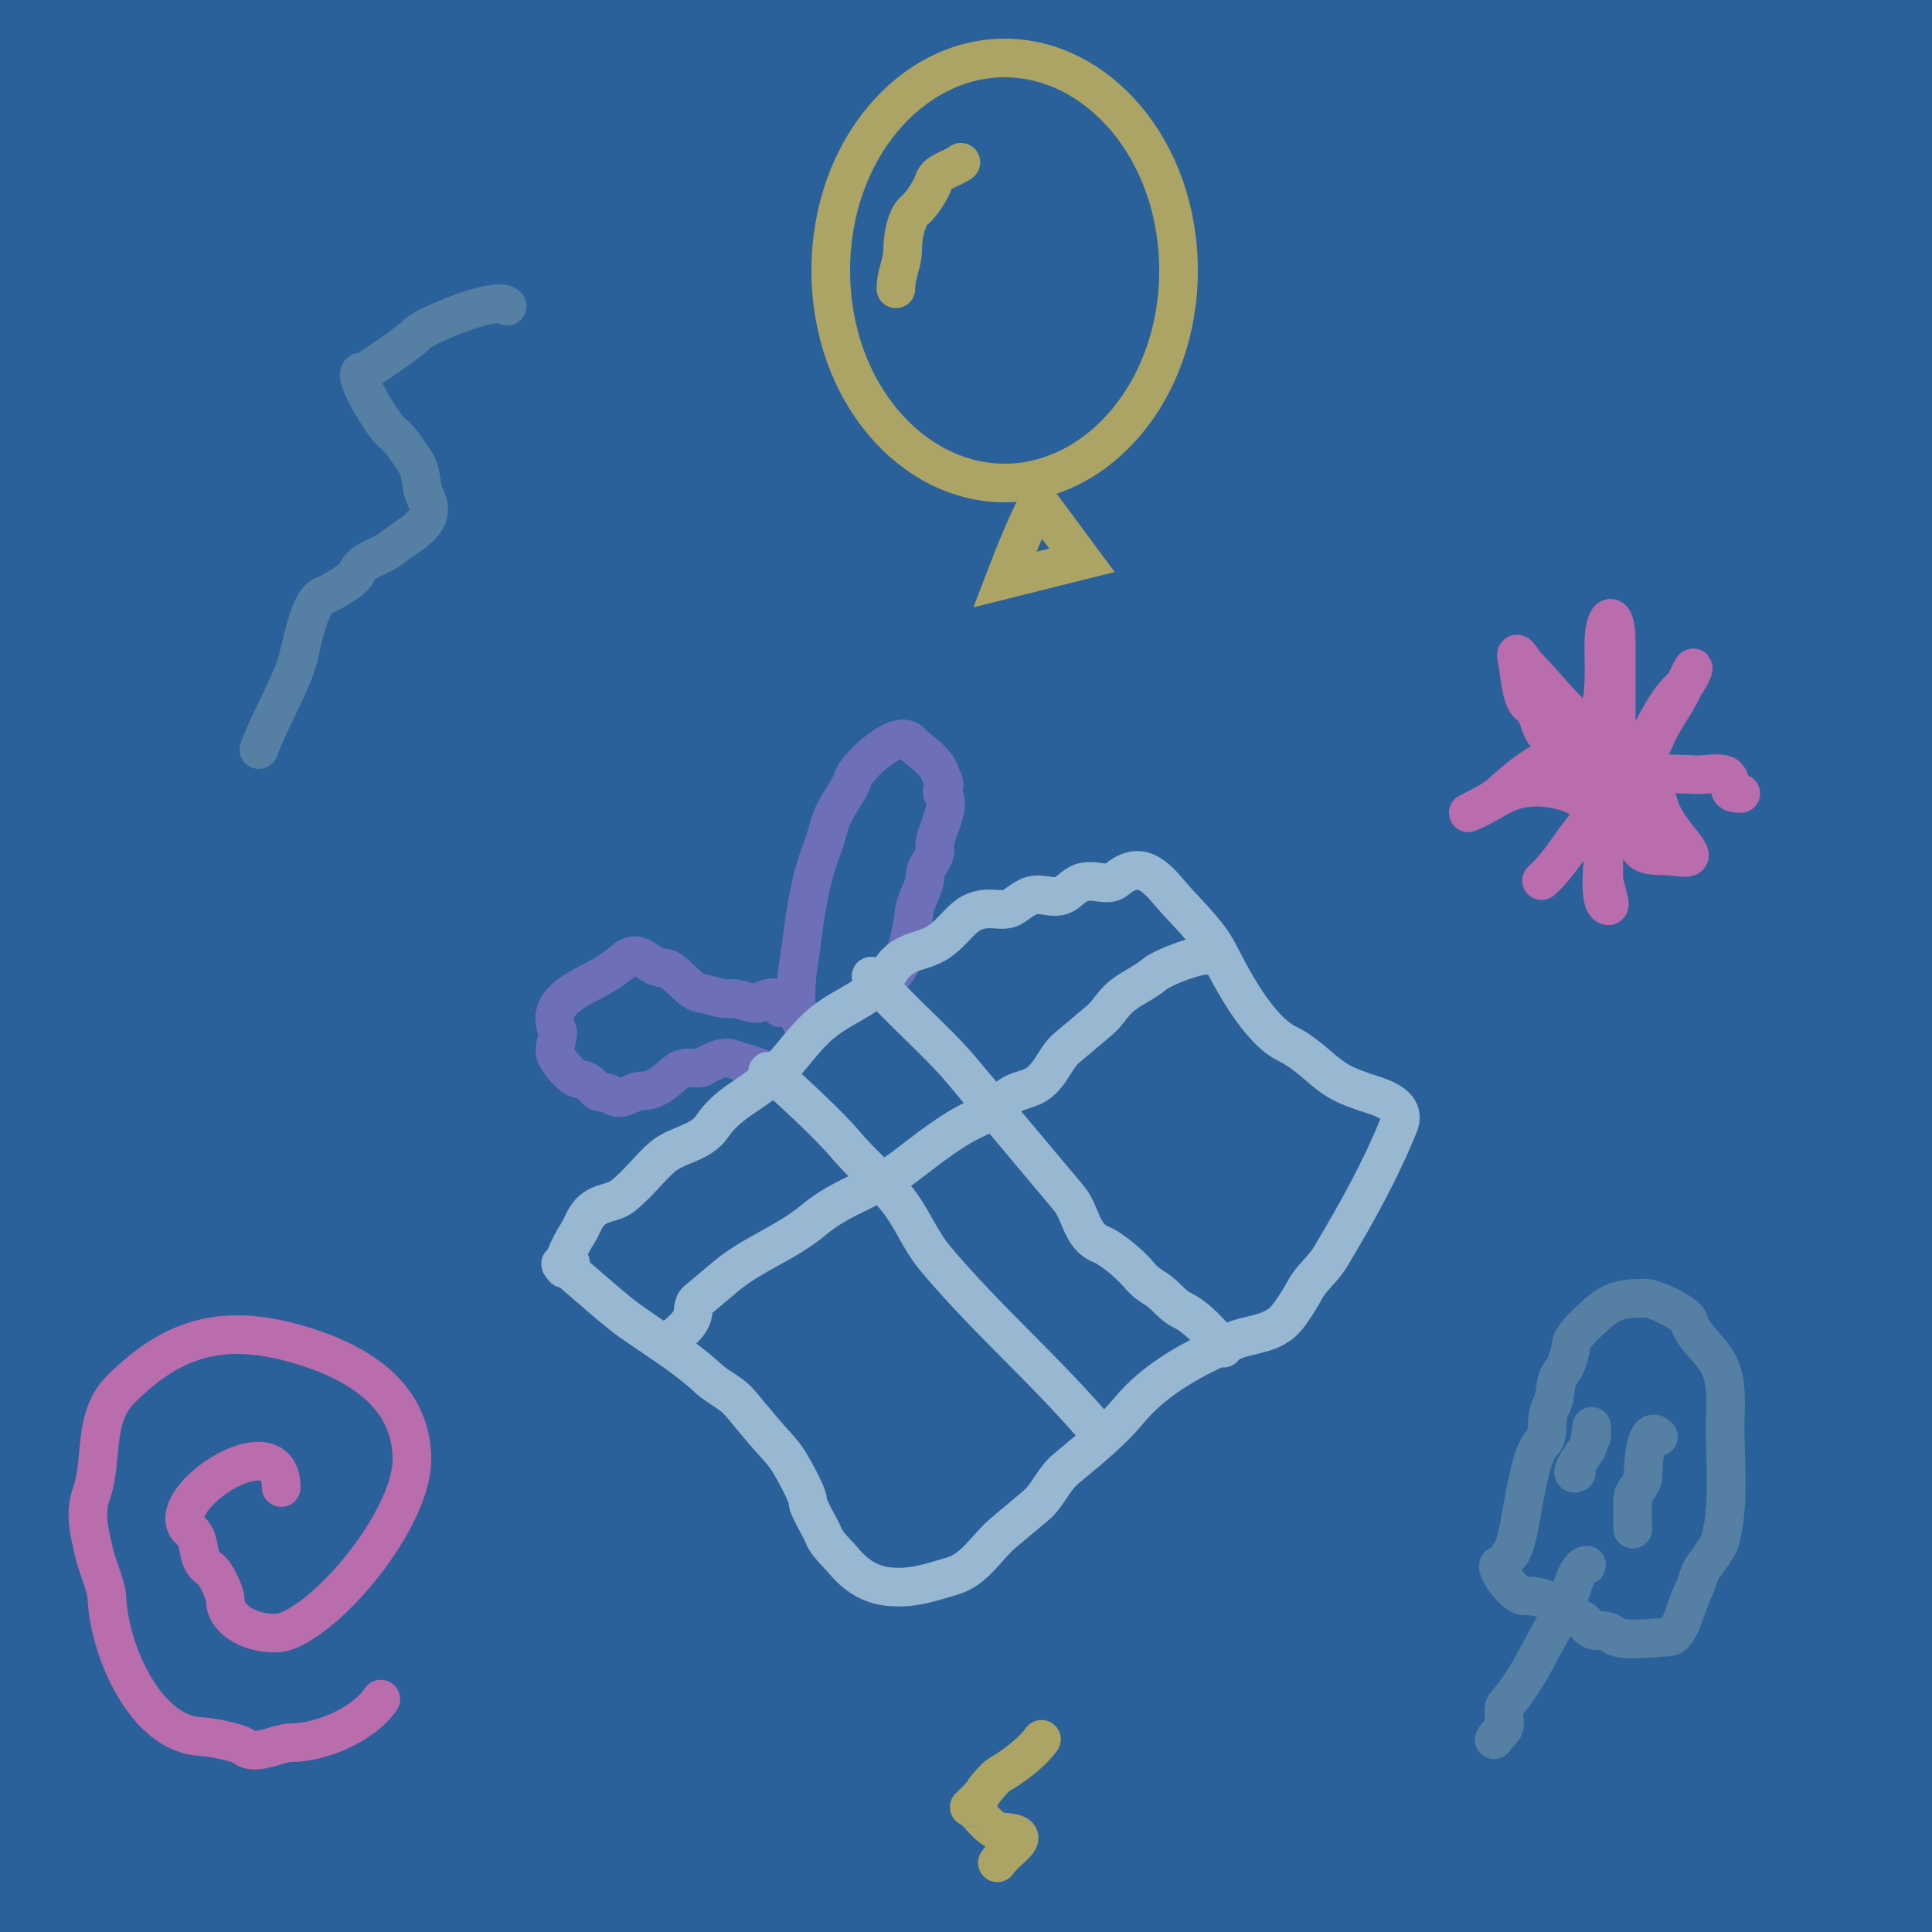 <svg width="50" height="50" viewBox="0 0 50 50" fill="none" xmlns="http://www.w3.org/2000/svg"><rect width="50" height="50" fill="#2A619A"></rect><path d="M30.5 7C30.5 10.127 28.404 12.5 26 12.5C23.596 12.5 21.5 10.127 21.5 7C21.5 3.873 23.596 1.5 26 1.5C28.404 1.5 30.5 3.873 30.5 7Z" stroke="#ACA464"></path><path d="M26 15C26.222 14.417 26.711 13.2 26.889 13L28 14.5L26 15Z" stroke="#ACA464"></path><path d="M24.868 4.199C24.699 4.349 24.237 4.437 24.165 4.691C24.103 4.907 23.848 5.298 23.673 5.439C23.449 5.617 23.363 6.143 23.363 6.412C23.363 6.821 23.186 7.079 23.186 7.474" stroke="#ACA464" stroke-linecap="round"></path><path d="M13.127 7.921C12.887 7.635 10.929 8.449 10.77 8.662C10.662 8.807 9.443 9.644 9.388 9.63C9.005 9.529 9.91 11.009 10.124 11.177C10.398 11.392 10.518 11.632 10.69 11.867C10.963 12.236 10.85 12.562 11.014 12.88C11.345 13.523 10.59 13.819 10.134 14.187C9.845 14.421 9.388 14.47 9.231 14.818C9.139 15.022 8.601 15.322 8.357 15.424C7.962 15.589 7.779 16.905 7.654 17.25C7.385 17.989 6.958 18.685 6.699 19.398" stroke="#5580A4" stroke-linecap="round"></path><path d="M7.6 33.987C7.488 34.461 6.587 34.867 6.248 35.249C5.927 35.613 5.566 36.073 5.183 36.368C4.915 36.575 4.336 36.751 4.226 37.137C4.076 37.662 5.947 37.209 6.15 37.209" stroke="#2A619A" stroke-linecap="round"></path><path d="M7.278 38.498C7.278 36.718 4.024 38.891 4.942 39.625C5.224 39.85 5.058 40.387 5.416 40.592C5.568 40.678 5.828 41.214 5.828 41.397C5.828 42.097 6.93 42.406 7.439 42.203C8.689 41.702 10.66 39.233 10.66 37.773C10.66 36.024 9.124 35.194 7.689 34.784C5.811 34.247 4.502 34.579 3.125 35.956C2.384 36.697 2.677 37.783 2.365 38.659C2.176 39.185 2.323 39.679 2.436 40.189C2.513 40.536 2.754 41.038 2.767 41.361C2.818 42.639 3.724 44.86 5.183 44.941C5.454 44.956 6.162 45.08 6.347 45.227C6.604 45.433 7.232 45.102 7.519 45.102C8.298 45.102 9.414 44.636 9.855 43.974" stroke="#B96DAD" stroke-linecap="round"></path><path d="M39.895 22.79C40.309 22.422 40.573 21.959 40.933 21.501C41.345 20.977 41.621 20.099 42.115 19.729C42.743 19.258 42.938 18.296 43.511 17.805C43.803 17.554 43.997 16.823 43.6 17.715C43.397 18.172 43.094 18.535 42.884 18.995C42.788 19.206 42.289 20.355 41.909 20.355C41.712 20.355 41.685 20.006 41.506 19.926C41.324 19.845 41.05 19.818 40.898 19.693C40.587 19.439 40.201 19.317 39.967 18.959C39.797 18.699 39.844 18.447 39.573 18.244C39.355 18.08 39.322 17.352 39.26 17.071C39.178 16.701 39.424 17.146 39.501 17.223C39.884 17.606 40.178 17.99 40.539 18.351C40.966 18.777 41.213 19.756 41.9 19.881C42.518 19.994 42.814 20.4 42.965 20.928C43.047 21.218 43.371 21.617 43.564 21.859C43.969 22.364 43.544 22.145 42.956 22.145C41.926 22.145 42.711 21.402 42.231 21.018C42.091 20.905 41.828 19.864 41.828 19.648C41.828 18.7 41.828 17.639 41.828 16.597C41.828 15.733 41.506 15.84 41.506 16.704C41.506 17.31 41.557 17.903 41.381 18.476C41.048 19.558 41.506 20.883 41.506 21.984C41.506 22.229 41.506 22.473 41.506 22.718C41.506 22.955 41.775 23.556 41.578 23.425C41.356 23.277 41.506 22.17 41.506 21.904C41.506 21.177 41.436 21.18 40.987 20.731C40.748 20.492 40.14 20.373 39.806 20.373C38.972 20.373 38.772 20.693 38.123 20.982C37.679 21.18 38.561 20.788 38.803 20.57C39.845 19.633 40.45 19.215 41.757 19.81C42.244 20.031 43.379 20.021 43.922 20.051C44.091 20.061 44.567 19.962 44.692 20.087C44.92 20.315 44.562 20.534 45.05 20.534" stroke="#B96DAD" stroke-linecap="round"></path><path d="M39.067 40.239C39.28 40 39.382 39.055 39.459 38.711C39.529 38.395 39.664 37.53 39.931 37.316C40.1 37.181 39.991 36.642 40.13 36.416C40.311 36.122 40.186 35.752 40.425 35.486C40.544 35.355 40.641 34.981 40.662 34.792C40.684 34.592 41.041 34.272 41.193 34.128C41.693 33.656 41.914 33.597 42.588 33.597C42.829 33.597 43.651 33.995 43.71 34.202C43.836 34.642 44.274 34.901 44.485 35.324C44.723 35.8 44.647 36.394 44.647 36.918C44.647 37.897 44.765 38.996 44.507 39.9C44.482 39.988 44.197 40.414 44.116 40.505C43.96 40.68 43.931 40.961 43.821 41.169C43.657 41.478 43.475 42.365 43.186 42.365C42.907 42.365 41.897 42.514 41.724 42.298C41.554 42.086 41.236 42.347 41.06 42.04C40.922 41.798 40.661 41.932 40.529 41.767C40.276 41.451 39.927 41.302 39.466 41.302C39.153 41.302 38.649 40.505 38.802 40.505" stroke="#5580A4" stroke-linecap="round"></path><path d="M41.06 40.505C40.785 40.539 40.67 41.211 40.558 41.435C40.294 41.964 39.974 42.516 39.702 43.029C39.524 43.366 39.214 43.843 38.964 44.121C38.856 44.242 38.97 44.534 38.927 44.682C38.895 44.794 38.723 44.914 38.669 45.022" stroke="#5580A4" stroke-linecap="round"></path><path d="M41.193 37.183C41.193 36.491 41.212 37.326 41.031 37.553C40.905 37.709 40.578 38.221 40.794 38.113" stroke="#5580A4" stroke-linecap="round"></path><path d="M42.92 37.184C42.606 36.831 42.522 37.826 42.522 38.18C42.522 38.434 42.268 38.571 42.256 38.778C42.24 39.042 42.256 39.311 42.256 39.575" stroke="#5580A4" stroke-linecap="round"></path><path d="M26.953 45.014C26.697 45.374 26.194 45.737 25.862 45.927C25.759 45.985 25.5 46.287 25.444 46.383C25.352 46.538 25.064 46.781 25.076 46.776C25.215 46.717 25.563 47.39 25.926 47.41C26.863 47.462 26.085 47.799 25.812 48.209" stroke="#ACA464" stroke-linecap="round"></path><path d="M20.196 26.082C20.207 25.69 19.856 25.812 19.64 25.952C19.521 26.029 19.08 25.806 18.885 25.841C18.687 25.877 18.352 25.735 18.123 25.703C17.833 25.662 17.432 25.041 17.168 25.047C16.776 25.057 16.573 24.503 16.173 24.839C15.899 25.07 15.667 25.221 15.361 25.38C14.873 25.634 14.118 25.983 14.425 26.671C14.475 26.782 14.305 27.133 14.386 27.315C14.477 27.518 14.805 27.903 15.012 27.932C15.171 27.955 15.297 28.055 15.396 28.173C15.551 28.358 15.659 28.211 15.822 28.336C16.087 28.539 16.331 28.24 16.605 28.234C16.99 28.225 17.213 27.988 17.498 27.749C17.759 27.531 18.029 27.718 18.199 27.608C18.346 27.513 18.72 27.321 18.911 27.392C19.211 27.502 19.515 27.567 19.733 27.662" stroke="#6D70B9" stroke-linecap="round"></path><path d="M20.808 26.568C20.403 26.086 20.699 24.832 20.77 24.216C20.854 23.502 21.011 22.619 21.273 21.974C21.4 21.66 21.442 21.303 21.622 20.969C21.768 20.695 21.98 20.441 22.081 20.136C22.185 19.825 23.231 18.848 23.559 19.195C23.756 19.403 23.987 19.527 24.196 19.777C24.317 19.92 24.326 20.04 24.407 20.196C24.498 20.37 24.323 20.429 24.411 20.565C24.641 20.92 24.143 21.598 24.192 21.941C24.235 22.251 23.936 22.375 23.943 22.671C23.95 22.945 23.697 23.272 23.661 23.578C23.599 24.116 23.457 24.941 23.024 25.304" stroke="#6D70B9" stroke-linecap="round"></path><path d="M14.591 32.829C14.13 32.281 15.691 33.748 16.274 34.164C16.969 34.662 17.68 35.072 18.32 35.666C18.605 35.93 18.906 36.019 19.163 36.325C19.372 36.575 19.581 36.824 19.79 37.073C19.997 37.319 20.258 37.565 20.425 37.84C20.534 38.019 20.904 38.681 20.904 38.845C20.905 39.026 21.235 39.533 21.312 39.735C21.402 39.971 21.665 40.195 21.827 40.388C22.15 40.773 22.525 41.02 23.023 41.064C23.625 41.117 24.039 40.964 24.626 40.795C25.241 40.618 25.517 40.047 25.981 39.658C26.256 39.427 26.532 39.196 26.807 38.965C27.126 38.697 27.253 38.293 27.583 38.016C28.159 37.533 28.738 37.08 29.213 36.507C29.929 35.645 30.94 35.136 31.881 34.715C32.342 34.51 32.925 34.557 33.303 34.102C33.442 33.934 33.668 33.58 33.765 33.391C33.928 33.074 34.234 32.858 34.425 32.539C35.114 31.389 35.715 30.31 36.201 29.113C36.434 28.54 35.615 28.371 35.303 28.26C34.86 28.103 34.637 28.016 34.275 27.716C33.966 27.459 33.691 27.195 33.328 27.021C32.57 26.658 31.893 25.358 31.533 24.654C31.248 24.098 30.664 23.579 30.265 23.104C29.81 22.562 29.454 22.294 28.875 22.779C28.722 22.908 28.431 22.817 28.265 22.811C27.925 22.8 27.87 22.902 27.591 23.113C27.286 23.342 26.92 23.031 26.577 23.226C26.177 23.455 26.219 23.569 25.772 23.529C25.014 23.463 24.915 23.868 24.409 24.292C23.93 24.695 23.428 24.512 23.042 25.109C22.552 25.867 21.879 25.968 21.256 26.491C20.747 26.918 20.438 27.476 19.946 27.889C19.41 28.338 18.821 28.571 18.427 29.155C18.134 29.588 17.531 29.617 17.152 29.935C16.822 30.212 16.504 30.652 16.113 30.955C15.869 31.145 15.59 31.097 15.331 31.314C15.114 31.497 15.081 31.726 14.944 31.929C14.796 32.147 14.339 33.04 14.765 32.682" stroke="#98B7D1" stroke-linecap="round"></path><path d="M17.343 34.689C17.554 34.512 17.781 34.363 17.898 34.108C17.974 33.943 17.903 33.773 18.041 33.657C18.289 33.449 18.537 33.241 18.784 33.033C19.473 32.455 20.349 32.167 21.064 31.567C21.804 30.946 22.666 30.759 23.406 30.197C23.956 29.781 24.629 29.231 25.257 28.951C25.558 28.816 25.791 28.644 26.074 28.406C26.343 28.181 26.644 28.226 26.915 27.998C27.236 27.729 27.318 27.362 27.628 27.102C27.897 26.876 28.166 26.651 28.434 26.425C28.687 26.214 28.77 25.995 29.017 25.788C29.266 25.578 29.605 25.443 29.877 25.215C30.092 25.034 31.113 24.638 31.336 24.735" stroke="#98B7D1" stroke-linecap="round"></path><path d="M19.965 27.871C19.41 27.21 21.323 28.957 21.878 29.618C22.266 30.081 22.768 30.502 23.171 30.982C23.598 31.491 23.786 32.07 24.207 32.572C25.575 34.202 27.108 35.496 28.471 37.12" stroke="#98B7D1" stroke-linecap="round"></path><path d="M22.543 25.263C23.289 26.153 24.187 26.868 24.918 27.738C25.834 28.83 26.749 29.921 27.665 31.012C27.972 31.378 27.981 31.997 28.479 32.199C28.797 32.328 29.261 32.737 29.48 32.998C29.652 33.203 29.773 33.262 29.971 33.396C30.154 33.52 30.354 33.786 30.554 33.884C30.995 34.099 31.345 34.51 31.663 34.89" stroke="#98B7D1" stroke-linecap="round"></path></svg>